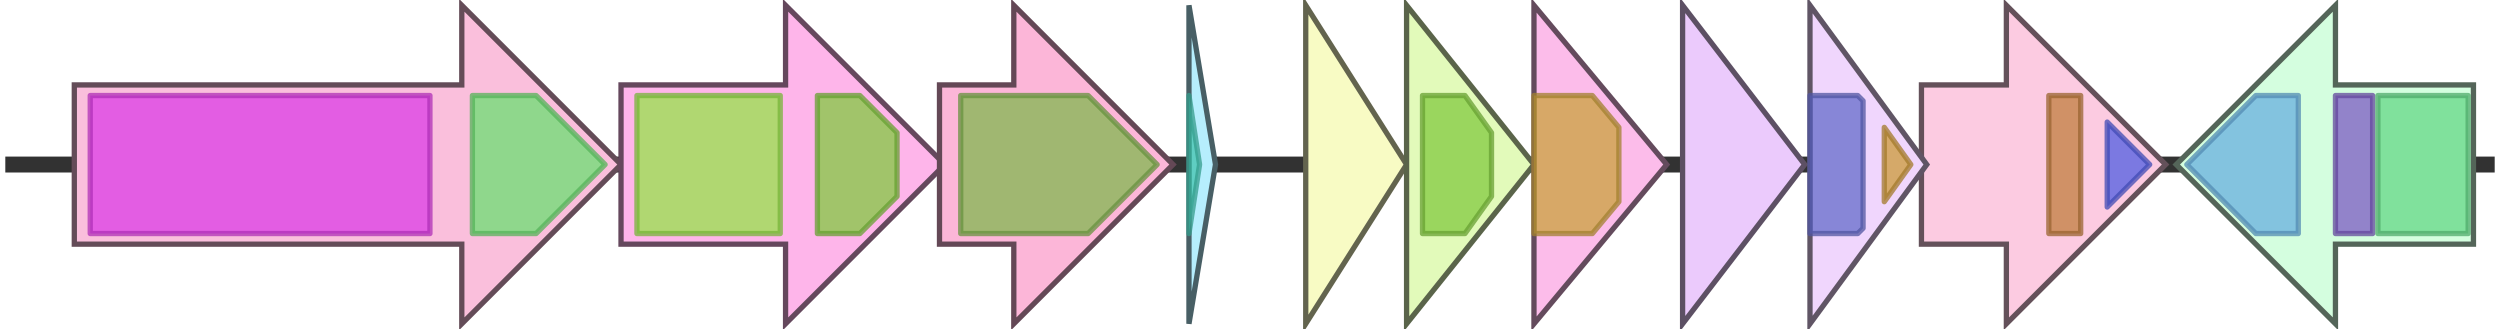 <svg version="1.1" baseProfile="full" xmlns="http://www.w3.org/2000/svg" width="471" height="62">
	<line x1="1" y1="31" x2="470" y2="31" style="stroke:rgb(50,50,50); stroke-width:3 "/>
	<g>
		<title>etnK</title>
		<polygon class="etnK" points="362,16 378,16 378,1 408,31 378,61 378,46 362,46" fill="rgb(252,203,225)" fill-opacity="1.0" stroke="rgb(100,81,90)" stroke-width="1" />
		<g>
			<title>PF00512</title>
			<rect class="PF00512" x="386" y="18" stroke-linejoin="round" width="6" height="26" fill="rgb(193,125,62)" stroke="rgb(154,100,49)" stroke-width="1" opacity="0.75" />
		</g>
		<g>
			<title>PF02518</title>
			<polygon class="PF02518" points="397,23 405,31 397,39" stroke-linejoin="round" width="10" height="26" fill="rgb(80,94,225)" stroke="rgb(64,75,180)" stroke-width="1" opacity="0.75" />
		</g>
	</g>
	<g>
		<title>yvaQ</title>
		<polygon class="yvaQ" points="466,16 440,16 440,1 410,31 440,61 440,46 466,46" fill="rgb(212,254,223)" fill-opacity="1.0" stroke="rgb(84,101,89)" stroke-width="1" />
		<g>
			<title>PF00015</title>
			<polygon class="PF00015" points="412,31 425,18 433,18 433,44 425,44" stroke-linejoin="round" width="23" height="26" fill="rgb(104,174,223)" stroke="rgb(83,139,178)" stroke-width="1" opacity="0.75" />
		</g>
		<g>
			<title>PF00672</title>
			<rect class="PF00672" x="440" y="18" stroke-linejoin="round" width="7" height="26" fill="rgb(124,89,195)" stroke="rgb(99,71,156)" stroke-width="1" opacity="0.75" />
		</g>
		<g>
			<title>PF12729</title>
			<rect class="PF12729" x="448" y="18" stroke-linejoin="round" width="17" height="26" fill="rgb(100,214,134)" stroke="rgb(79,171,107)" stroke-width="1" opacity="0.75" />
		</g>
	</g>
	<g>
		<title>etnB</title>
		<polygon class="etnB" points="14,16 87,16 87,1 117,31 87,61 87,46 14,46" fill="rgb(250,191,220)" fill-opacity="1.0" stroke="rgb(100,76,88)" stroke-width="1" />
		<g>
			<title>PF04738</title>
			<rect class="PF04738" x="17" y="18" stroke-linejoin="round" width="64" height="26" fill="rgb(219,60,229)" stroke="rgb(175,47,183)" stroke-width="1" opacity="0.75" />
		</g>
		<g>
			<title>PF14028</title>
			<polygon class="PF14028" points="89,18 101,18 114,31 101,44 89,44" stroke-linejoin="round" width="26" height="26" fill="rgb(107,223,113)" stroke="rgb(85,178,90)" stroke-width="1" opacity="0.75" />
		</g>
	</g>
	<g>
		<title>etnT</title>
		<polygon class="etnT" points="117,16 148,16 148,1 178,31 148,61 148,46 117,46" fill="rgb(254,181,234)" fill-opacity="1.0" stroke="rgb(101,72,93)" stroke-width="1" />
		<g>
			<title>PF00664</title>
			<rect class="PF00664" x="120" y="18" stroke-linejoin="round" width="27" height="26" fill="rgb(149,226,73)" stroke="rgb(119,180,58)" stroke-width="1" opacity="0.75" />
		</g>
		<g>
			<title>PF00005</title>
			<polygon class="PF00005" points="154,18 162,18 169,25 169,37 162,44 154,44" stroke-linejoin="round" width="15" height="26" fill="rgb(129,201,63)" stroke="rgb(103,160,50)" stroke-width="1" opacity="0.75" />
		</g>
	</g>
	<g>
		<title>etnC</title>
		<polygon class="etnC" points="177,16 191,16 191,1 221,31 191,61 191,46 177,46" fill="rgb(252,182,216)" fill-opacity="1.0" stroke="rgb(100,72,86)" stroke-width="1" />
		<g>
			<title>PF05147</title>
			<polygon class="PF05147" points="181,18 205,18 218,31 205,44 181,44" stroke-linejoin="round" width="39" height="26" fill="rgb(129,182,79)" stroke="rgb(103,145,63)" stroke-width="1" opacity="0.75" />
		</g>
	</g>
	<g>
		<title>etnS</title>
		<polygon class="etnS" points="224,16 224,16 224,1 229,31 224,61 224,46 224,46" fill="rgb(182,238,253)" fill-opacity="1.0" stroke="rgb(72,95,101)" stroke-width="1" />
		<g>
			<title>PF02052</title>
			<polygon class="PF02052" points="224,18 224,18 226,31 224,44 224,44" stroke-linejoin="round" width="4" height="26" fill="rgb(66,195,175)" stroke="rgb(52,156,140)" stroke-width="1" opacity="0.75" />
		</g>
	</g>
	<g>
		<title>etnI</title>
		<polygon class="etnI" points="246,16 246,16 246,1 265,31 246,61 246,46 246,46" fill="rgb(248,251,196)" fill-opacity="1.0" stroke="rgb(99,100,78)" stroke-width="1" />
	</g>
	<g>
		<title>etnF</title>
		<polygon class="etnF" points="265,16 265,16 265,1 289,31 265,61 265,46 265,46" fill="rgb(226,250,186)" fill-opacity="1.0" stroke="rgb(90,100,74)" stroke-width="1" />
		<g>
			<title>PF00005</title>
			<polygon class="PF00005" points="268,18 276,18 281,25 281,37 276,44 268,44" stroke-linejoin="round" width="13" height="26" fill="rgb(129,201,63)" stroke="rgb(103,160,50)" stroke-width="1" opacity="0.75" />
		</g>
	</g>
	<g>
		<title>etnE</title>
		<polygon class="etnE" points="289,16 289,16 289,1 314,31 289,61 289,46 289,46" fill="rgb(252,188,234)" fill-opacity="1.0" stroke="rgb(100,75,93)" stroke-width="1" />
		<g>
			<title>PF12730</title>
			<polygon class="PF12730" points="289,18 300,18 305,24 305,38 300,44 289,44" stroke-linejoin="round" width="16" height="26" fill="rgb(203,161,59)" stroke="rgb(162,128,47)" stroke-width="1" opacity="0.75" />
		</g>
	</g>
	<g>
		<title>etnG</title>
		<polygon class="etnG" points="317,16 317,16 317,1 340,31 317,61 317,46 317,46" fill="rgb(235,202,252)" fill-opacity="1.0" stroke="rgb(93,80,100)" stroke-width="1" />
	</g>
	<g>
		<title>etnR</title>
		<polygon class="etnR" points="341,16 341,16 341,1 363,31 341,61 341,46 341,46" fill="rgb(240,214,253)" fill-opacity="1.0" stroke="rgb(96,85,101)" stroke-width="1" />
		<g>
			<title>PF00072</title>
			<polygon class="PF00072" points="341,18 350,18 351,19 351,43 350,44 341,44" stroke-linejoin="round" width="10" height="26" fill="rgb(100,107,203)" stroke="rgb(80,85,162)" stroke-width="1" opacity="0.75" />
		</g>
		<g>
			<title>PF00486</title>
			<polygon class="PF00486" points="355,24 360,31 355,38" stroke-linejoin="round" width="7" height="26" fill="rgb(204,153,57)" stroke="rgb(163,122,45)" stroke-width="1" opacity="0.75" />
		</g>
	</g>
</svg>

